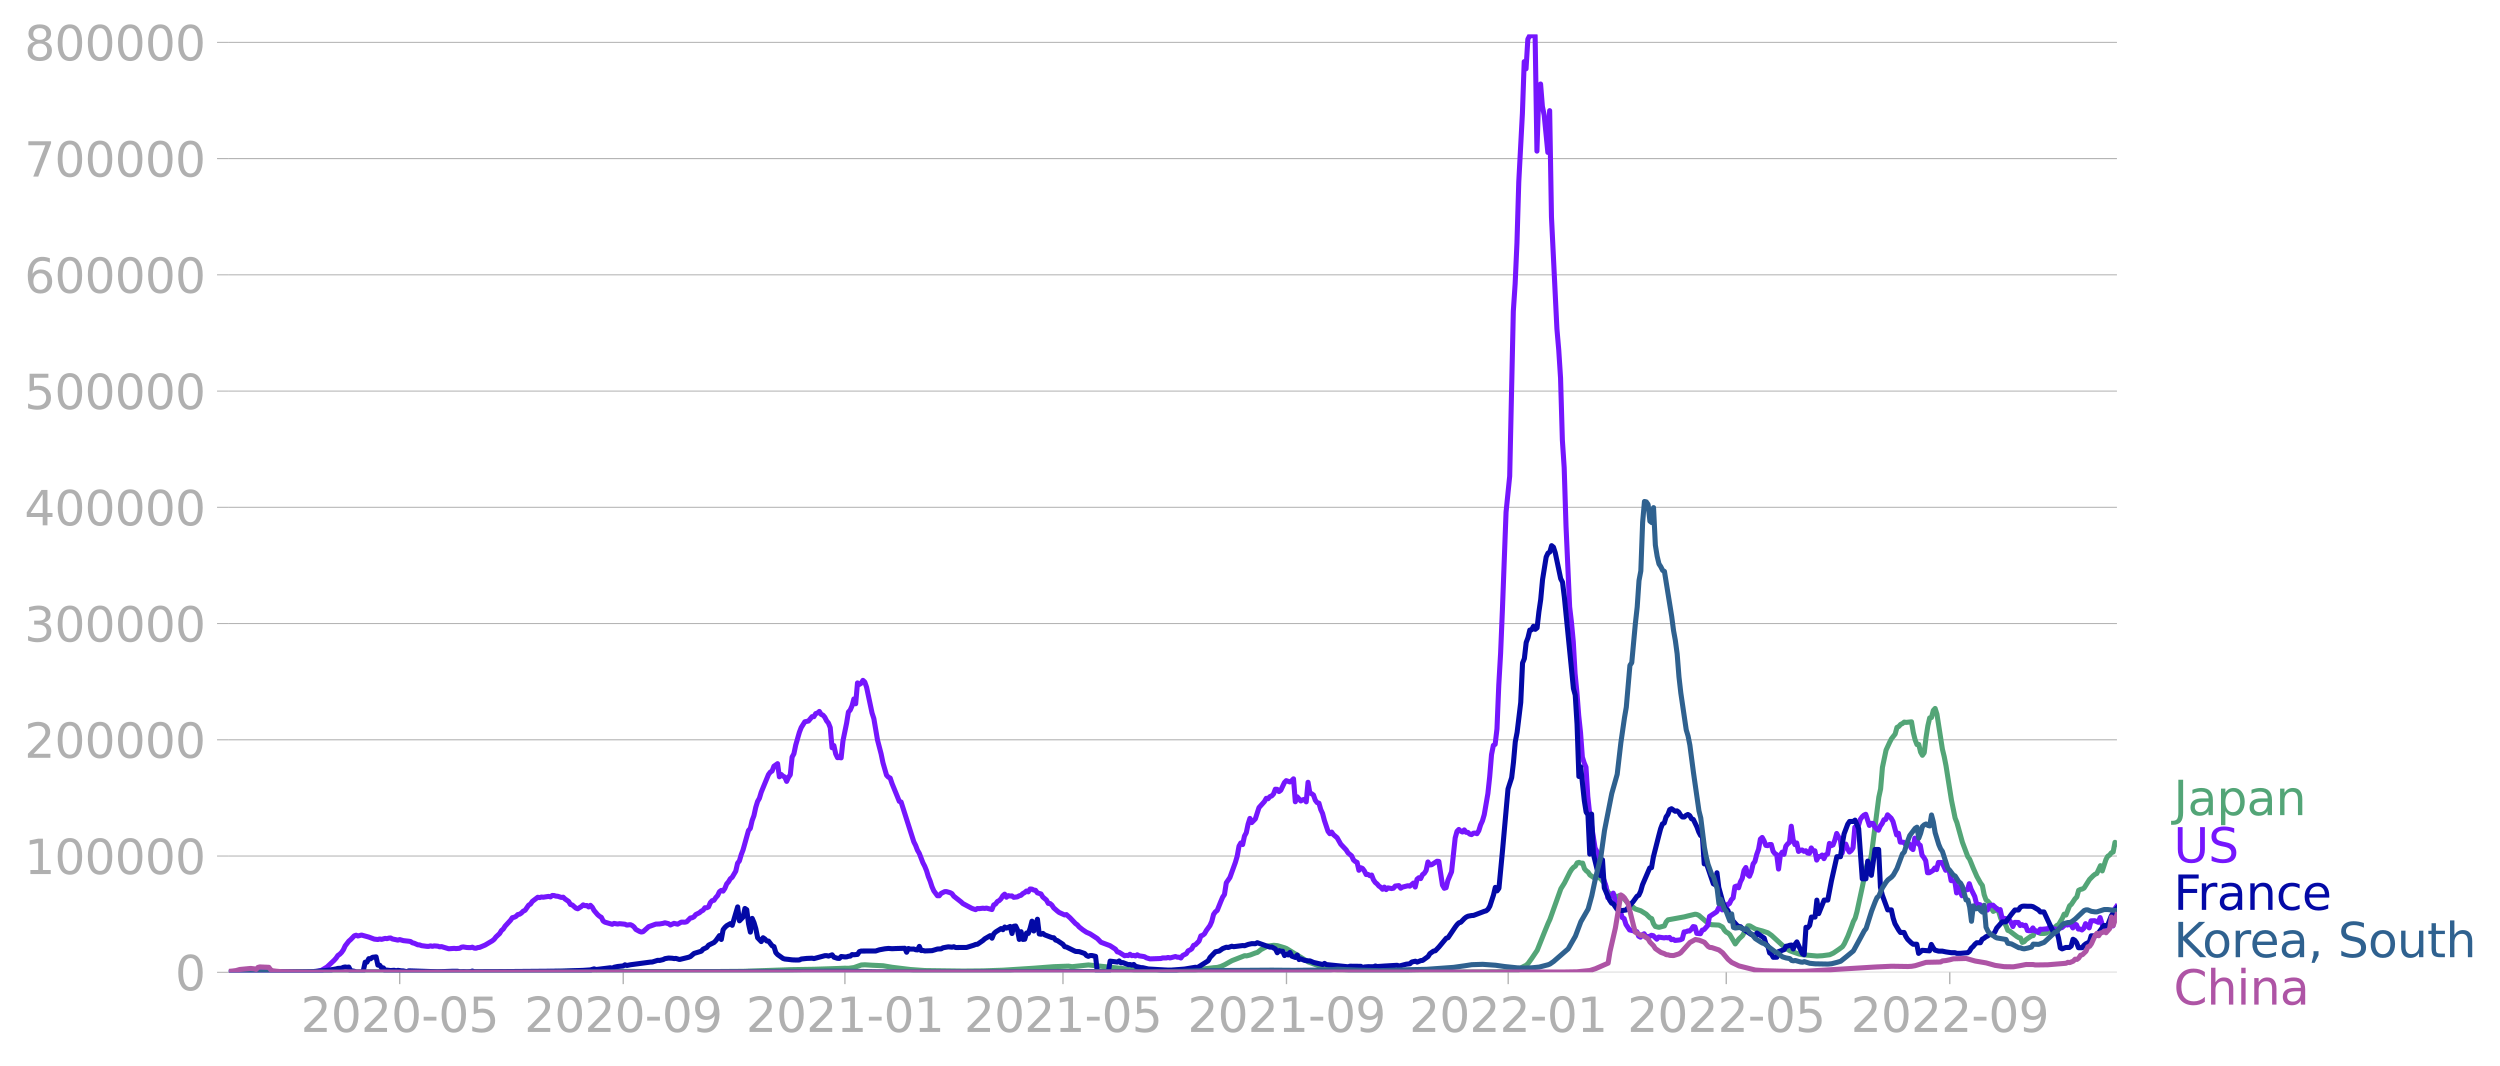 <svg xmlns="http://www.w3.org/2000/svg" xmlns:xlink="http://www.w3.org/1999/xlink" width="985.137" height="420.131" viewBox="0 0 738.852 315.098"><defs><style>*{stroke-linejoin:round;stroke-linecap:butt}</style></defs><g id="figure_1"><path id="patch_1" d="M0 315.098h738.852V0H0v315.098z" style="fill:none"/><g id="axes_1"><path id="patch_2" d="M67.645 287.349h558v-277.2h-558v277.2z" style="fill:none"/><g id="matplotlib.axis_1"><g id="xtick_1"><g id="line2d_1"><defs><path id="m915a452daf" d="M0 0v3.5" style="stroke:#b0b0b0;stroke-width:.4"/></defs><use xlink:href="#m915a452daf" x="118.128" y="287.349" style="fill:#b0b0b0;stroke:#b0b0b0;stroke-width:.4"/></g><g id="text_1" style="fill:#b0b0b0" transform="matrix(.14 0 0 -.14 88.88 304.986)"><defs><path id="DejaVuSans-32" d="M1228 531h2203V0H469v531q359 372 979 998 621 627 780 809 303 340 423 576 121 236 121 464 0 372-261 606-261 235-680 235-297 0-627-103-329-103-704-313v638q381 153 712 231 332 78 607 78 725 0 1156-363 431-362 431-968 0-288-108-546-107-257-392-607-78-91-497-524-418-433-1181-1211z" transform="scale(.016)"/><path id="DejaVuSans-30" d="M2034 4250q-487 0-733-480-245-479-245-1442 0-959 245-1439 246-480 733-480 491 0 736 480 246 480 246 1439 0 963-246 1442-245 480-736 480zm0 500q785 0 1199-621 414-620 414-1801 0-1178-414-1799Q2819-91 2034-91q-784 0-1198 620-414 621-414 1799 0 1181 414 1801 414 621 1198 621z" transform="scale(.016)"/><path id="DejaVuSans-2d" d="M313 2009h1684v-512H313v512z" transform="scale(.016)"/><path id="DejaVuSans-35" d="M691 4666h2478v-532H1269V2991q137 47 274 70 138 23 276 23 781 0 1237-428 457-428 457-1159 0-753-469-1171Q2575-91 1722-91q-294 0-599 50Q819 9 494 109v635q281-153 581-228t634-75q541 0 856 284 316 284 316 772 0 487-316 771-315 285-856 285-253 0-505-56-251-56-513-175v2344z" transform="scale(.016)"/></defs><use xlink:href="#DejaVuSans-32"/><use xlink:href="#DejaVuSans-30" x="63.623"/><use xlink:href="#DejaVuSans-32" x="127.246"/><use xlink:href="#DejaVuSans-30" x="190.869"/><use xlink:href="#DejaVuSans-2d" x="254.492"/><use xlink:href="#DejaVuSans-30" x="290.576"/><use xlink:href="#DejaVuSans-35" x="354.199"/></g></g><g id="xtick_2"><use xlink:href="#m915a452daf" id="line2d_2" x="184.186" y="287.349" style="fill:#b0b0b0;stroke:#b0b0b0;stroke-width:.4"/><g id="text_2" style="fill:#b0b0b0" transform="matrix(.14 0 0 -.14 154.938 304.986)"><defs><path id="DejaVuSans-39" d="M703 97v575q238-113 481-172 244-59 479-59 625 0 954 420 330 420 377 1277-181-269-460-413-278-144-615-144-700 0-1108 423-408 424-408 1159 0 718 425 1152 425 435 1131 435 810 0 1236-621 427-620 427-1801 0-1103-524-1761Q2575-91 1691-91q-238 0-482 47Q966 3 703 97zm1256 1978q425 0 673 290 249 291 249 798 0 503-249 795-248 292-673 292t-673-292q-248-292-248-795 0-507 248-798 248-290 673-290z" transform="scale(.016)"/></defs><use xlink:href="#DejaVuSans-32"/><use xlink:href="#DejaVuSans-30" x="63.623"/><use xlink:href="#DejaVuSans-32" x="127.246"/><use xlink:href="#DejaVuSans-30" x="190.869"/><use xlink:href="#DejaVuSans-2d" x="254.492"/><use xlink:href="#DejaVuSans-30" x="290.576"/><use xlink:href="#DejaVuSans-39" x="354.199"/></g></g><g id="xtick_3"><use xlink:href="#m915a452daf" id="line2d_3" x="249.707" y="287.349" style="fill:#b0b0b0;stroke:#b0b0b0;stroke-width:.4"/><g id="text_3" style="fill:#b0b0b0" transform="matrix(.14 0 0 -.14 220.459 304.986)"><defs><path id="DejaVuSans-31" d="M794 531h1031v3560L703 3866v575l1116 225h631V531h1031V0H794v531z" transform="scale(.016)"/></defs><use xlink:href="#DejaVuSans-32"/><use xlink:href="#DejaVuSans-30" x="63.623"/><use xlink:href="#DejaVuSans-32" x="127.246"/><use xlink:href="#DejaVuSans-31" x="190.869"/><use xlink:href="#DejaVuSans-2d" x="254.492"/><use xlink:href="#DejaVuSans-30" x="290.576"/><use xlink:href="#DejaVuSans-31" x="354.199"/></g></g><g id="xtick_4"><use xlink:href="#m915a452daf" id="line2d_4" x="314.153" y="287.349" style="fill:#b0b0b0;stroke:#b0b0b0;stroke-width:.4"/><g id="text_4" style="fill:#b0b0b0" transform="matrix(.14 0 0 -.14 284.905 304.986)"><use xlink:href="#DejaVuSans-32"/><use xlink:href="#DejaVuSans-30" x="63.623"/><use xlink:href="#DejaVuSans-32" x="127.246"/><use xlink:href="#DejaVuSans-31" x="190.869"/><use xlink:href="#DejaVuSans-2d" x="254.492"/><use xlink:href="#DejaVuSans-30" x="290.576"/><use xlink:href="#DejaVuSans-35" x="354.199"/></g></g><g id="xtick_5"><use xlink:href="#m915a452daf" id="line2d_5" x="380.211" y="287.349" style="fill:#b0b0b0;stroke:#b0b0b0;stroke-width:.4"/><g id="text_5" style="fill:#b0b0b0" transform="matrix(.14 0 0 -.14 350.963 304.986)"><use xlink:href="#DejaVuSans-32"/><use xlink:href="#DejaVuSans-30" x="63.623"/><use xlink:href="#DejaVuSans-32" x="127.246"/><use xlink:href="#DejaVuSans-31" x="190.869"/><use xlink:href="#DejaVuSans-2d" x="254.492"/><use xlink:href="#DejaVuSans-30" x="290.576"/><use xlink:href="#DejaVuSans-39" x="354.199"/></g></g><g id="xtick_6"><use xlink:href="#m915a452daf" id="line2d_6" x="445.732" y="287.349" style="fill:#b0b0b0;stroke:#b0b0b0;stroke-width:.4"/><g id="text_6" style="fill:#b0b0b0" transform="matrix(.14 0 0 -.14 416.484 304.986)"><use xlink:href="#DejaVuSans-32"/><use xlink:href="#DejaVuSans-30" x="63.623"/><use xlink:href="#DejaVuSans-32" x="127.246"/><use xlink:href="#DejaVuSans-32" x="190.869"/><use xlink:href="#DejaVuSans-2d" x="254.492"/><use xlink:href="#DejaVuSans-30" x="290.576"/><use xlink:href="#DejaVuSans-31" x="354.199"/></g></g><g id="xtick_7"><use xlink:href="#m915a452daf" id="line2d_7" x="510.178" y="287.349" style="fill:#b0b0b0;stroke:#b0b0b0;stroke-width:.4"/><g id="text_7" style="fill:#b0b0b0" transform="matrix(.14 0 0 -.14 480.93 304.986)"><use xlink:href="#DejaVuSans-32"/><use xlink:href="#DejaVuSans-30" x="63.623"/><use xlink:href="#DejaVuSans-32" x="127.246"/><use xlink:href="#DejaVuSans-32" x="190.869"/><use xlink:href="#DejaVuSans-2d" x="254.492"/><use xlink:href="#DejaVuSans-30" x="290.576"/><use xlink:href="#DejaVuSans-35" x="354.199"/></g></g><g id="xtick_8"><use xlink:href="#m915a452daf" id="line2d_8" x="576.236" y="287.349" style="fill:#b0b0b0;stroke:#b0b0b0;stroke-width:.4"/><g id="text_8" style="fill:#b0b0b0" transform="matrix(.14 0 0 -.14 546.988 304.986)"><use xlink:href="#DejaVuSans-32"/><use xlink:href="#DejaVuSans-30" x="63.623"/><use xlink:href="#DejaVuSans-32" x="127.246"/><use xlink:href="#DejaVuSans-32" x="190.869"/><use xlink:href="#DejaVuSans-2d" x="254.492"/><use xlink:href="#DejaVuSans-30" x="290.576"/><use xlink:href="#DejaVuSans-39" x="354.199"/></g></g></g><g id="matplotlib.axis_2"><g id="ytick_1"><path id="line2d_9" d="M67.645 287.349h558" clip-path="url(#p1397a0628b)" style="fill:none;stroke:#b0b0b0;stroke-width:.3;stroke-linecap:square"/><g id="line2d_10"><defs><path id="mae7ecbfb54" d="M0 0h-3.5" style="stroke:#b0b0b0;stroke-width:.3"/></defs><use xlink:href="#mae7ecbfb54" x="67.645" y="287.349" style="fill:#b0b0b0;stroke:#b0b0b0;stroke-width:.3"/></g><use xlink:href="#DejaVuSans-30" id="text_9" style="fill:#b0b0b0" transform="matrix(.14 0 0 -.14 51.737 292.667)"/></g><g id="ytick_2"><path id="line2d_11" d="M67.645 252.995h558" clip-path="url(#p1397a0628b)" style="fill:none;stroke:#b0b0b0;stroke-width:.3;stroke-linecap:square"/><use xlink:href="#mae7ecbfb54" id="line2d_12" x="67.645" y="252.995" style="fill:#b0b0b0;stroke:#b0b0b0;stroke-width:.3"/><g id="text_10" style="fill:#b0b0b0" transform="matrix(.14 0 0 -.14 7.2 258.314)"><use xlink:href="#DejaVuSans-31"/><use xlink:href="#DejaVuSans-30" x="63.623"/><use xlink:href="#DejaVuSans-30" x="127.246"/><use xlink:href="#DejaVuSans-30" x="190.869"/><use xlink:href="#DejaVuSans-30" x="254.492"/><use xlink:href="#DejaVuSans-30" x="318.115"/></g></g><g id="ytick_3"><path id="line2d_13" d="M67.645 218.641h558" clip-path="url(#p1397a0628b)" style="fill:none;stroke:#b0b0b0;stroke-width:.3;stroke-linecap:square"/><use xlink:href="#mae7ecbfb54" id="line2d_14" x="67.645" y="218.641" style="fill:#b0b0b0;stroke:#b0b0b0;stroke-width:.3"/><g id="text_11" style="fill:#b0b0b0" transform="matrix(.14 0 0 -.14 7.2 223.96)"><use xlink:href="#DejaVuSans-32"/><use xlink:href="#DejaVuSans-30" x="63.623"/><use xlink:href="#DejaVuSans-30" x="127.246"/><use xlink:href="#DejaVuSans-30" x="190.869"/><use xlink:href="#DejaVuSans-30" x="254.492"/><use xlink:href="#DejaVuSans-30" x="318.115"/></g></g><g id="ytick_4"><path id="line2d_15" d="M67.645 184.287h558" clip-path="url(#p1397a0628b)" style="fill:none;stroke:#b0b0b0;stroke-width:.3;stroke-linecap:square"/><use xlink:href="#mae7ecbfb54" id="line2d_16" x="67.645" y="184.287" style="fill:#b0b0b0;stroke:#b0b0b0;stroke-width:.3"/><g id="text_12" style="fill:#b0b0b0" transform="matrix(.14 0 0 -.14 7.2 189.606)"><defs><path id="DejaVuSans-33" d="M2597 2516q453-97 707-404 255-306 255-756 0-690-475-1069Q2609-91 1734-91q-293 0-604 58T488 141v609q262-153 574-231 313-78 654-78 593 0 904 234t311 681q0 413-289 645-289 233-804 233h-544v519h569q465 0 712 186t247 536q0 359-255 551-254 193-729 193-260 0-557-57-297-56-653-174v562q360 100 674 150t592 50q719 0 1137-327 419-326 419-882 0-388-222-655t-631-370z" transform="scale(.016)"/></defs><use xlink:href="#DejaVuSans-33"/><use xlink:href="#DejaVuSans-30" x="63.623"/><use xlink:href="#DejaVuSans-30" x="127.246"/><use xlink:href="#DejaVuSans-30" x="190.869"/><use xlink:href="#DejaVuSans-30" x="254.492"/><use xlink:href="#DejaVuSans-30" x="318.115"/></g></g><g id="ytick_5"><path id="line2d_17" d="M67.645 149.934h558" clip-path="url(#p1397a0628b)" style="fill:none;stroke:#b0b0b0;stroke-width:.3;stroke-linecap:square"/><use xlink:href="#mae7ecbfb54" id="line2d_18" x="67.645" y="149.934" style="fill:#b0b0b0;stroke:#b0b0b0;stroke-width:.3"/><g id="text_13" style="fill:#b0b0b0" transform="matrix(.14 0 0 -.14 7.2 155.253)"><defs><path id="DejaVuSans-34" d="M2419 4116 825 1625h1594v2491zm-166 550h794V1625h666v-525h-666V0h-628v1100H313v609l1940 2957z" transform="scale(.016)"/></defs><use xlink:href="#DejaVuSans-34"/><use xlink:href="#DejaVuSans-30" x="63.623"/><use xlink:href="#DejaVuSans-30" x="127.246"/><use xlink:href="#DejaVuSans-30" x="190.869"/><use xlink:href="#DejaVuSans-30" x="254.492"/><use xlink:href="#DejaVuSans-30" x="318.115"/></g></g><g id="ytick_6"><path id="line2d_19" d="M67.645 115.58h558" clip-path="url(#p1397a0628b)" style="fill:none;stroke:#b0b0b0;stroke-width:.3;stroke-linecap:square"/><use xlink:href="#mae7ecbfb54" id="line2d_20" x="67.645" y="115.58" style="fill:#b0b0b0;stroke:#b0b0b0;stroke-width:.3"/><g id="text_14" style="fill:#b0b0b0" transform="matrix(.14 0 0 -.14 7.2 120.899)"><use xlink:href="#DejaVuSans-35"/><use xlink:href="#DejaVuSans-30" x="63.623"/><use xlink:href="#DejaVuSans-30" x="127.246"/><use xlink:href="#DejaVuSans-30" x="190.869"/><use xlink:href="#DejaVuSans-30" x="254.492"/><use xlink:href="#DejaVuSans-30" x="318.115"/></g></g><g id="ytick_7"><path id="line2d_21" d="M67.645 81.226h558" clip-path="url(#p1397a0628b)" style="fill:none;stroke:#b0b0b0;stroke-width:.3;stroke-linecap:square"/><use xlink:href="#mae7ecbfb54" id="line2d_22" x="67.645" y="81.226" style="fill:#b0b0b0;stroke:#b0b0b0;stroke-width:.3"/><g id="text_15" style="fill:#b0b0b0" transform="matrix(.14 0 0 -.14 7.2 86.545)"><defs><path id="DejaVuSans-36" d="M2113 2584q-425 0-674-291-248-290-248-796 0-503 248-796 249-292 674-292t673 292q248 293 248 796 0 506-248 796-248 291-673 291zm1253 1979v-575q-238 112-480 171-242 60-480 60-625 0-955-422-329-422-376-1275 184 272 462 417 279 145 613 145 703 0 1111-427 408-426 408-1160 0-719-425-1154Q2819-91 2113-91q-810 0-1238 620-428 621-428 1799 0 1106 525 1764t1409 658q238 0 480-47t505-140z" transform="scale(.016)"/></defs><use xlink:href="#DejaVuSans-36"/><use xlink:href="#DejaVuSans-30" x="63.623"/><use xlink:href="#DejaVuSans-30" x="127.246"/><use xlink:href="#DejaVuSans-30" x="190.869"/><use xlink:href="#DejaVuSans-30" x="254.492"/><use xlink:href="#DejaVuSans-30" x="318.115"/></g></g><g id="ytick_8"><path id="line2d_23" d="M67.645 46.873h558" clip-path="url(#p1397a0628b)" style="fill:none;stroke:#b0b0b0;stroke-width:.3;stroke-linecap:square"/><use xlink:href="#mae7ecbfb54" id="line2d_24" x="67.645" y="46.873" style="fill:#b0b0b0;stroke:#b0b0b0;stroke-width:.3"/><g id="text_16" style="fill:#b0b0b0" transform="matrix(.14 0 0 -.14 7.2 52.192)"><defs><path id="DejaVuSans-37" d="M525 4666h3000v-269L1831 0h-659l1594 4134H525v532z" transform="scale(.016)"/></defs><use xlink:href="#DejaVuSans-37"/><use xlink:href="#DejaVuSans-30" x="63.623"/><use xlink:href="#DejaVuSans-30" x="127.246"/><use xlink:href="#DejaVuSans-30" x="190.869"/><use xlink:href="#DejaVuSans-30" x="254.492"/><use xlink:href="#DejaVuSans-30" x="318.115"/></g></g><g id="ytick_9"><path id="line2d_25" d="M67.645 12.519h558" clip-path="url(#p1397a0628b)" style="fill:none;stroke:#b0b0b0;stroke-width:.3;stroke-linecap:square"/><use xlink:href="#mae7ecbfb54" id="line2d_26" x="67.645" y="12.519" style="fill:#b0b0b0;stroke:#b0b0b0;stroke-width:.3"/><g id="text_17" style="fill:#b0b0b0" transform="matrix(.14 0 0 -.14 7.2 17.838)"><defs><path id="DejaVuSans-38" d="M2034 2216q-450 0-708-241-257-241-257-662 0-422 257-663 258-241 708-241t709 242q260 243 260 662 0 421-258 662-257 241-711 241zm-631 268q-406 100-633 378-226 279-226 679 0 559 398 884 399 325 1092 325 697 0 1094-325t397-884q0-400-227-679-226-278-629-378 456-106 710-416 255-309 255-755 0-679-414-1042Q2806-91 2034-91q-771 0-1186 362-414 363-414 1042 0 446 256 755 257 310 713 416zm-231 997q0-362 226-565 227-203 636-203 407 0 636 203 230 203 230 565 0 363-230 566-229 203-636 203-409 0-636-203-226-203-226-566z" transform="scale(.016)"/></defs><use xlink:href="#DejaVuSans-38"/><use xlink:href="#DejaVuSans-30" x="63.623"/><use xlink:href="#DejaVuSans-30" x="127.246"/><use xlink:href="#DejaVuSans-30" x="190.869"/><use xlink:href="#DejaVuSans-30" x="254.492"/><use xlink:href="#DejaVuSans-30" x="318.115"/></g></g></g><path id="line2d_27" d="m67.645 287.348 37.057-.103 10.74-.019 13.964.11 23.094-.047 12.352-.207 8.056-.175 6.444.119 19.334.174 7.52-.03 13.426-.1 13.963-.49 6.982-.12 6.981-.23 2.149-.084 1.074.029 1.61-.219 1.075-.383 1.074-.379 1.074-.06 2.148.134 3.223.149 2.685.458 5.37.656 4.297.308 11.278.153 5.908-.057 5.907-.203 9.13-.587 5.908-.452 4.296-.156 1.074.16 4.834-.52 13.426 1.411 4.834.243 3.222.017 9.13-.181 2.685-.222 3.76-.454 1.074-.08 1.074-.31 1.074-.492 2.148-1.197 3.76-1.474.537.067 1.074-.267 1.611-.615.537-.139 1.074-.855 1.611-.843.537-.218 1.612-.187 1.074.097 2.148.639.537.215 6.445 3.952 4.296 1.607 1.611.426 1.611.214 1.074.064 1.612.201 2.685.193 4.833.168 23.094.158 19.334-.15 1.074-.146 1.074-.474 1.074-.77 1.074-.529.537-.527 1.074-1.483 1.611-2.4 2.149-5.367 1.074-2.61.537-1.17 3.222-9.018 1.074-1.728 1.611-3.195.538-.853.537-.583.537-.346.537-.957.537-.143.537.232.537-.009.537 1.661.537.616.537.388.537.833 1.611 1.083.537-.642 1.074.694.537.715.538.52.537 1.666.537 1.083 1.074.842.537.04.537.209.537.38.537-.444.537.096 1.074.894 1.074 1.253 2.148 1.669 1.612.526 1.61.999 1.075 1.08.537.236.537 1.51.537.813 1.074.268 1.611-.426.537-1.2.537-.6 4.834-.887 1.074-.277 2.148-.508.537.12.537.25 2.149 1.835 1.074.731.537.178 2.148.107 1.074.573.537.925.537.572.537.274.537.492 1.611 2.737 1.075-1.451 1.074-1.01 1.61-2.885.538-.005 1.611.93 1.074.315 1.074.28 1.611.538 1.075.766 3.222 2.954 1.074.934 1.074.644 1.074.393 1.611.562 1.075.224 4.296.383 1.611-.094 2.148-.289 1.074-.492 1.612-1.09 1.074-.798.537-.827 1.074-2.31 1.074-2.793.537-1.512.537-1 .537-1.95 1.611-7.453 1.074-5.258.537-1.914.538.456.537-2.848 2.148-16.757.537-2.47.537-6.367 1.074-5.1 1.074-2.332.537-1.045 1.074-1.356.537-1.969.537-.274.537-.609.538-.257.537-.425.537.09 1.61-.173.538 3.189.537 2.151.537 1.378.537-.034.537 2.274.537.93.537-.755.537-4.53.537-3.412.537-2.347.537-.12.537-2.077.538-.595.537 1.7 1.61 10.315.538 2.213.537 2.742 1.611 10.166 1.074 5.246.537 1.367 1.611 5.775 1.612 4.293.537.742 1.074 2.657 1.074 2.45 1.074 1.924.537.727.537 2.74.537 1.493.537.418.537.594.537 1.558.537.848.537-.27.537-.588.537.974.537 1.727.538 1.335.537.177.537.856.537 1.393.537.195 2.148 1.638.537.32.537.104.537 1.306.537-.204.537-.601 1.611-1.099.537-.114.538-1.432.537.096.537.47.537.246 1.074-.012.537-.073 1.074-.596 1.074-.701 1.074-.986.537-.27 1.074-1.848.537-1.214.537.254 1.075-2.72.537-.456 1.074-1.626.537-.545.537-1.964.537-.261.537-.123.537-.29 1.611-2.54 1.074-1.084.537-.433.537-.24 1.075-2.31.537 1.547 1.074-3.313.537-1.019.537-.328.537-.68.537-.248.537-2.85.537.388h0" clip-path="url(#p1397a0628b)" style="fill:none;stroke:#53a577;stroke-width:1.5;stroke-linecap:square"/><path id="line2d_28" d="m67.645 287.348 24.167-.097 2.149-.184 1.074-.311 1.611-.965 2.148-2.025.537-.6.537-.793.537-.354.537-.54.537-.774.538-1.162 1.074-1.39.537-.468 1.074-1.104.537-.185.537.225 1.074-.27 2.148.592 1.611.601 1.074.122.538-.167.537.125 1.074-.292.537.081.537-.16.537-.04.537.29 1.074.223.537.122.537-.164 1.074.308 1.611.177.537.094.538.379.537.12 1.074.474.537.028.537.212 1.611.212.537.003.537-.154.537.145.537-.136 1.074.087.537.196.537-.073 2.149.642 1.61-.119.538.065 1.074-.081.537-.328.537-.077 1.074.173 1.074.032.537-.132.537.27.537.039.538-.196.537-.056 1.61-.677 2.149-1.276.537-.436.537-.7 1.074-.997.537-.888.537-.44.537-.837 1.612-1.753.537-.772.537-.126.537-.255.537-.542.537-.102.537-.363.537-.547.537-.232 1.074-1.546.537-.308.537-.785 1.611-1.23.537.113.537-.19.537.06 1.612-.244.537.146.537-.417.537.028.537.165.537.043 1.074.35.537-.07.537.52 1.074.74.537.888.537.143 1.074.935.538.193 1.074-.67.537-.478.537.234.537-.054.537.422.537-.473.537.562.537.961 1.074 1.253.537.458.537.31.537 1.088.537.346 2.149.626.537-.26 1.074.187.537-.111 1.611.158.537.257 1.074-.122.537.25.537.433.537.73 1.074.58.537.188.538-.116 1.074-.954.537-.507 2.148-.773 1.074-.032 1.074-.183.537-.172 1.074.263.537.387 1.074-.48 1.075.242 1.074-.608 1.074.023.537-.132 1.074-1.102.537-.088.537-.288.537-.662 1.074-.522.537-.469.537-.276.537-.734.537.021.537-.265.538-1.266.537-.584.537-.109.537-.803.537-.578.537-1.14.537-.398.537.207.537-.806.537-1.325.537-.614.537-.904.537-.428 1.074-1.825.537-2.35.537-.677.537-1.83.538-1.4 1.61-5.755.538-.61.537-2.33.537-1.452.537-2.445.537-1.744.537-.937.537-1.785 2.148-5.22.537-.725.537-.33.537-1.405 1.075-.766.537 3.885.537-.689.537.496.537.273.537 1.27.537-1.171.537-.775.537-5.238.537-.982.537-2.573 1.074-3.745.537-1.405 1.074-1.719 1.075-.224 1.074-1.299.537.008.537-.907.537-.169.537-.47.537.87.537.219.537.63.537 1.053.537.658.537 1.356.537 5.938.537-.642.537 2.454.537 1.121.537-.045.537.101.538-5.018 1.074-5.228.537-3.29.537-.596.537-1.247.537-2.017.537 1.411.537-6.154.537.446.537-.331.537-.87.537.481.537 1.53 1.611 7.61.537 1.659 1.075 6.315 1.074 4.118.537 2.598 1.074 3.73.537.553.537.28.537 1.594 1.611 3.944.537 1.336.537.203 3.76 11.765.537 1.069.537 1.41.537.907 1.074 2.786.537 1.03.537 1.326.537 1.76.537 1.312.537 1.664.537 1.213 1.074 1.459.537.004.538-.687 1.074-.532.537-.004 1.074.31.537.291.537.744 2.148 1.685.537.496 1.611.862 1.074.571 1.075.366.537-.332.537.037 1.074-.128.537.067.537-.097 1.611.422.537-1.372.537-.254.537-.748.537-.271.537-.538.537-.895.537-.465.537.904.538-.464.537.11.537-.034.537.417 1.074-.134.537-.312.537-.147.537-.517.537-.287.537-.464.537.246.537-.849.537.038.537.276.537.081.537.736 1.075.337.537.902 1.074.898.537.987.537.052.537.462.537.813 1.074.939.537.417 1.611.73.537-.103 1.074.95 1.612 1.694.537.386.537.618 1.074.848 1.074.718 1.074.47 2.148 1.391 1.074 1.104 2.686 1.01 1.61 1.043.538.776.537.133 1.611 1.017.537-.106.537.064.537-.385.537.407.537-.08.537.17.537-.342.537.311 1.075.155.537.105.537.317 1.074.32 3.222-.114.537-.174 1.074.005.537-.15.537.16 1.612-.423.537.186.537.02.537.226.537-.739 1.074-.53.537-.853.537-.233.537-.368.537-1.006.537-.192 1.074-1.083.537-1.523.537-.199.537-.422.538-.96 1.074-1.48.537-1.202.537-2.099.537-.75.537-.405 1.074-2.675.537-1.262.537-.781.537-3.454 1.074-1.574 1.611-4.456.537-1.827.538-2.98.537-.943.537.475.537-2.498.537-.993.537-2.555.537-1.68.537 1.23 1.074-1.102 1.074-3.33 1.611-1.793.537-.948.537.123.537-.63.537-.2.538-.582.537-1.398.537.038.537.656.537-.384 1.074-2.283.537-.56 1.074.384.537-.352.537-.564.537 6.77.537-1.477 1.074 1.24.537-.324.537-.154.538.741.537-5.778.537 3.166.537.214.537.395.537 1.527.537.697.537.175.537 1.88.537 1.164.537 2.046 1.074 3.221.537.707.537-.472.537.76 1.074.903 1.075 1.898 1.61 1.71.538.867 1.074.893.537 1.191.537.464.537.257.537 2.342.537-.759.537.218.537.732.537 1.069.537-.05.537.383.538-.186.537 1.391.537.79.537.434.537.633.537.347.537.6.537-.63.537.734.537-.5 1.074.19.537-.098.537-.64 1.074-.136.537.773.537-.33 1.612-.405.537.124 1.074-.9.537 1.162.537-2.306.537-.437.537.25.537-1.165.537-.396.537-.848.537-2.503.537.876.537-.05 1.611-1.04.538.058 1.074 7.006.537.922.537-.176.537-2.169 1.074-2.522 1.074-10.016.537-1.94.537-.558.537.496.537.252.537-.612.537.707.537.022.537.505.538.151.537-.408.537-.044.537.182.537-.896.537-1.723.537-1.174.537-1.841 1.074-6.222.537-5.02.537-6.484.537-2.729.537-.33.537-4.566.537-12.996.537-9.323.537-12.93 1.075-28.81 1.074-10.613 1.074-48.746.537-8.087.537-12.077.537-18.043 1.074-20.25.537-15.31.537 2.104.537-8.748.537-1.01.537-.008.537-.41.537.355.538 34.151.537-17.054.537-2.77.537 6.622.537 2.584 1.074 10.995.537-12.328.537 31.428 1.611 33.057.537 6.207.537 8.323.537 18.355.537 8.151.537 17.169 1.074 23.935.538 4.598.537 5.68.537 9.48.537 5.522.537 6.883.537 5.052.537 7.194.537 1.732.537 1.26.537 8.629.537 5.068 1.611 10.192.537 1.014.537 1.746.537 4.304.537 1.046 1.075 3.143.537 3.45.537-.773.537.245.537-.835.537 2.1.537 1.523.537.884.537 1.129.537 1.595.537.29.537 1.736 1.074 1.62 2.149.52.537 1.324.537.293.537-.698.537-.307.537.84 1.074-.049.537-.34.537.111 1.074 1.043.537-.624 1.611.236.537-.099.537.088.538-.117.537.652.537-.115.537.345 1.074-.105.537-.088.537-.255.537-2.063.537-.05.537-.237h.537l.537-.503.537-.793.537.09.537 1.914 1.074.105.537-1.053.538-.16 1.074-1.195.537-2.681 2.148-1.417.537-1.081.537-.818.537 1.354 1.074-.38.537-1.259.537-.234.537-1.106.537-.55.537-3.327.538-.199.537.528.537-1.733.537-1.02.537-2.39.537-.841.537 2.051.537.519.537-1.302.537-2.343.537-.724.537-2.103.537-1.472.537-3.02.537-.49.537.97.537 1.37.537.08.538-.338.537.007.537 2.002.537.682.537.31.537 4.25.537-4.097.537-.893.537.647.537-2.404.537-.68.537-.453.537-4.775.537 3.949.537 1.474.537-.466.537 2.492.537-.352.538-.073.537.392.537-.162.537.675.537.093.537-1.602.537.861.537-.015.537 2.736.537-1.04.537-.024.537-.425.537 1.064.537-1.14.537-.207.537-3.152.537.662.537-.226.537-1.425.538-1.947.537 1.009.537.679.537 4.12.537-2.16.537-.513.537 1.403.537.939.537-.425.537-.79.537-6.134 1.074-.504.537-1.783.537-.758.537-.501.537-.25 1.075 3.288.537-.593.537-.014.537 1.069.537.631.537.313.537-1.212.537-.733.537-1.147.537-.078.537-1.367 1.074 1.009.537.971 1.074 3.958.537-.494.537 2.612 1.075.07.537.712.537-.434.537.206.537 1.198.537.456.537-3.371.537.14.537 1.597.537.388.537 2.92.537.673.537.938.537 3.563.537-.002 1.074-.663.538-.728.537.465.537-2.113 1.074.032 1.074 2.284.537-.13.537.437.537 2.748 1.074.068.537 3.564.537-1.812.537 1.496.537 1.153.537-1.773.537.062.538-.076.537-1.764.537 1.618 1.074 2.166.537 2.188 1.074.25 1.074 1.186.537.256.537.117.537-1.328 1.074-.12 1.611 1.476.537-.166.538 2.449 1.61.347.538.286.537.765.537 1.159.537-1.217 1.074.02.537.902.537-.27.537.325.537-.128.537 1.536.537.085.537-.057.537-.778.538.843.537.16.537.305.537-.934.537.03 1.074-.11.537-.004.537-.498.537-.095.537.773.537-.177.537.256 1.074-.523.537-.119 1.074-.964.538.191.537-.227.537.217.537.863.537-1.14.537.222.537 1.254.537.003.537.271.537-.473.537-1.39 1.074 1.236.537-2.074 1.074-.04 1.074.476.538-1.396 1.074 3.484.537.095.537-.04.537-.77.537-.429.537.13.537-4.933.537-.786h0" clip-path="url(#p1397a0628b)" style="fill:none;stroke:#7516fd;stroke-width:1.5;stroke-linecap:square"/><path id="line2d_29" d="m67.645 287.348 23.63-.091 3.76-.334 1.074-.064 1.611-.23 1.611-.276.537-.145 1.074-.063.537-.264.538-.093.537.09.537-.07.537 1.065 1.074.17.537.306h1.611l.537-.524.537-2.449.537-.024.537-1.027.537.032.537-.432 1.074-.132.537 2.437.538.034.537.726.537.069.537.701.537-.045 1.074.127 1.074-.084.537.16.537-.144 1.074.156.537.013 1.074.252.537-.274 8.593.28 4.297-.15 1.61.008.538.167 1.074-.05 1.074.055 1.074-.052.537-.189.537.196 5.908-.016 20.408-.17 5.908-.216 2.148-.144 1.074-.302.537.203 1.611-.198 1.611-.197 1.075-.138.537.172.537-.316 1.074-.228 1.61-.162.538-.334.537.202 1.074-.215 5.908-.791.537-.023 1.61-.497.538.038 1.074-.256.537-.278 1.074-.174 1.074.056.537.102.537-.055 1.075.321 2.685-.657.537-.215 1.074-.92 2.148-.658.537-.606 1.074-.494.537-.68 1.612-.798.537-.543 1.074-1.489.537 1.14.537-2.882.537-.69.537-.498 1.074-.611.537.498 1.611-5.437.537 4.107 1.075-1.112.537-2.53.537.373.537 4.155.537 2.454.537-4.05.537 1.24.537 1.806.537 2.685 1.074 1.116.537-1.129.537.372.537.577.537.043 1.074 1.391.537.245.538 1.751.537.593 1.61 1.152.538.166 1.074.11 1.074.134 1.074.042 1.074-.014.537-.275 1.611-.173 1.612-.07.537.114 3.222-.86.537-.007.537.134 1.074-.378.537.703 1.074.336.537.018.537-.565 1.075.128.537-.018.537-.178.537-.048.537-.458.537.065 1.074-.111.537-.82.537-.17 3.76-.017h.537l1.074-.348 1.61-.297 1.075-.113 1.074.083 1.074-.05 1.611-.046 1.074-.032.537 1.168.538-1.098.537.17 1.074-.017.537.212.537.049.537-1.034.537 1.222.537-.031.537.149 2.148-.084 1.611-.487 1.075-.042.537-.318 1.074-.196.537-.085 1.074.099.537-.131.537.231 3.222-.023 2.148-.667.538-.226.537-.045 1.61-1.114.538-.493 1.611-.939.537.753.537-1.319.537-.52 1.611-1.006.537.329.537-.787.537.312 1.075-.482.537 2.084.537-2.136.537-.082.537 1.112.537 2.853.537-2.276.537 2.283.537-.06.537-1.83.537.11.537-1.524.537-2.09.537 2.895 1.074-3.472.537 4.344.538.09.537-.242.537.421 2.148.827.537.037.537.675.537.166 1.611 1.073.537.716.537.107 2.149 1.055.537.24 1.074.061 1.61.557.538.594.537.25.537-.24.537-.003 1.074.246.537 4.704h3.223l.537-3.296 2.148.274.537-.33.537.556.537-.08 1.611.622.537-.04.537.188.537-.207.537.544 1.612.39.537.024 1.61.379 5.908.346 1.074-.011 3.76-.313 3.222-.536.537.13 3.223-2.046.537-.987 1.61-1.681 1.075-.193 1.074-.75 1.074-.403.537.092 1.074-.375.537.138 2.686-.343.537.067 1.074-.4 1.074-.232 1.074.03.537-.303 3.76 1.315.536-.039 1.075.59.537 1.104.537-.634.537.18.537.011.537 1.27.537-.462.537.272.537-.725.537 1.094 1.074.386.537-.713.537 1.335.537-.195 1.074.432 1.075.155.537.004 1.074.456 2.685.615.537-.331.537.347 6.445.653.537-.17 3.222.036.537.398.537-.218 1.074-.076 1.612.015.537-.22.537.165 2.148-.15 3.76-.22.536.23 2.149-.559 1.074-.126.537-.513 1.074-.24.537.255 1.074-.44.537-.052 1.611-1.153.537-.853 1.074-.75.537-.1 1.075-1.123 2.148-2.578.537-.157 2.148-3.185.537-.705.537-.519.537-.151 1.074-1.115.537-.415.537-.26 1.075-.203.537-.023 3.222-1.225.537-.149.537-.464.537-.913 1.074-3.274.537-2.261.537 1.02.537-.754 1.074-11.328 1.612-18.035 1.074-3.325.537-4.523.537-6.09.537-2.766 1.074-8.863.537-11.664.537-1.298.537-4.753.537-1.451.537-2.233.537-.072.537-1.028.537.882.538-.428.537-4.734.537-3.665.537-5.836 1.074-6.696.537-1.154.537-.335.537-1.868.537.434.537 1.654 1.074 5.108.537 2.56.537 1.033.537 4.349 2.686 27.073.537 1.943.537 8.64.537 15.41.537-2.842 1.074 9.997.537 3.38.537.797.537 11.618.537-11.821.537 11.814 1.074 4.441.537 1.352.537.595.537-4.69.538 8.313 1.61 3.676.538.805.537.232 1.074 1.585.537.354 1.074.016 1.074-.161 2.148-2.555 1.075-1.5.537-.31.537-1.162.537-1.896 2.148-4.999.537-.093.537-3.131 1.611-6.344.537-2.032.537-1.418.537-.259.537-1.79.537-.735.538-1.432.537-.266 1.074.751.537-.113.537.388.537.89.537.523.537.002.537-.475.537-.264.537.323.537.932.537.22 1.074 2.212.537 1.482.537 1.03.537.282.538 8.11.537-.455 2.148 6.338.537.282.537-3.534.537 4.318 1.074 3.903.537 1.526.537 1.09.537.26.537 1.492 1.074 1.736 1.075 1.191.537.364.537.068.537.523 2.685 1.82.537.07.537.625.537-1.173 2.148 1.502.537 1.746.537.562.538 2.078.537.325.537.958 1.074-.027.537-1.684 1.611-.558.537-.997.537-.078.537-.201.537-.076.537 1.154.537-1.36.537-.724 1.612 3.477.537.303.537-8.094.537.092.537-.635.537-2.48 1.074-.004.537-5.003.537 3.98 1.611-3.999h1.074l1.074-5.655 1.612-7.165h1.074l.537-3.853.537-2.925 1.074-2.84.537-.791h1.074l.537-.397 1.074 2.5 1.074 14.836h1.074l.537-5.22.538 2.346.537 1.844 1.074-7.628h1.074l.537 11.183.537 2.271 1.611 4.395h1.074l.537 2.447.537 1.644 1.074 1.847.537.737h1.075l.537 1.216.537.819 1.074 1.047.537.393h1.074l.537 2.703 1.074-.904 2.148.158.537-1.891.537.968.538.713 1.074.287h1.074l1.074.232 1.611.235h1.074l.537.187 1.074.007 2.149-.19.537-.422.537-.934.537-.464.537-.658.537-.471h1.074l.537-1.03.537-.289.537-.426.537-.254.537-.434h1.074l.537-.754.537-1.147 1.612-1.828h1.074l1.61-2.19 1.075-1.328h1.074l.537-.811.537-.275.537-.061 1.074.054h1.074l.537.121 1.612.954.537.602h1.074l2.148 4.622.537 1.143h1.074l.537 1.923.537 2.927.537.299 1.074-.424h1.075l.537-.427.537-1.99.537.31.537.735.537 1.445h1.074l.537-.691.537-.442 1.074-.555.537-1.824h1.074l.537-.114 2.149-2.923h1.074l1.074-2.763 1.074-1.804.537-.51h0" clip-path="url(#p1397a0628b)" style="fill:none;stroke:#0309a6;stroke-width:1.5;stroke-linecap:square"/><path id="line2d_30" d="m67.645 287.348 16.649-.104 3.76-.104 8.055.174 11.278.019 25.242.003 107.41-.263 4.834-.072 4.834.02 9.13.158 10.204.037 32.76-.067 10.741-.03 9.13.015 6.445.007 12.889.049 8.593-.126 6.444-.209 19.871-.134 6.445.052 8.056-.08 1.611.008 3.222-.265 1.612.082 4.833.202 6.445.162 3.222-.13 4.297-.151 5.907-.122 8.056-.586 3.222-.457 2.149-.332 3.222-.103 3.76.268 2.685.38 3.759.39 2.148.07 2.148-.084 2.149-.2 2.685-.704.537-.22 1.074-.742 4.296-3.734 2.149-3.757 1.61-4.27 2.149-3.735 1.074-3.92 1.074-5.064 1.074-4.375.537-2.08 1.075-7.748 2.148-10.947 1.61-5.695 1.075-9.279 1.074-7.418.537-3.127 1.074-12.363.537-.792 1.074-11.577.538-4.861.537-7.834.537-2.86.537-14.419.537-6.087.537.114.537.759.537 4.937.537.422.537-4.416.537 11.078.537 3.319.537 2.25.537.814.537 1.077.537.312 2.149 13.333.537 4.114.537 2.946.537 3.994.537 6.786.537 4.708 1.611 10.96.537 1.779.537 2.715 1.074 8.206 1.611 11.218.537 2.12 1.075 8.653.537 2.826.537 2.199 1.074 2.98.537.657 1.074 3.566.537 4.457.537-1.324 1.074 2.901.537.701 1.074 2.798.537-2.075.537 3.989.537.182 1.075-.138.537.055 1.074.566.537-.28.537.492.537.718.537.358 1.074 1.345 1.611 1.04.537.3.537.164 3.223 2.438.537.189 1.61 1.285 1.075.315 1.074.193.537.54.537.12.537-.11 1.611.455.538.058.537-.176 1.61.5 1.612.156 3.76.071 1.073-.1 1.612-.411 1.074-.326 1.61-1.281 2.149-1.774 2.148-3.941 1.074-2.01.537-.667 1.612-5.118 1.074-2.796.537-1.23.537-.471 1.074-2.431 1.074-1.663.537-.659 1.074-.832.537-.61 1.074-1.926 1.612-4.327.537-.52 1.074-3.435.537-1.44 1.61-2.15.538-.334.537 3.224.537-1.419.537-2.026.537-.494.537-.238.537.425.537.15.537-3.238.537 2.036.538 3.2 1.074 3.508.537 1.259.537.78 1.61 4.987.538.566 1.074 1.426.537.275 1.074 1.68.537.436.537.988 1.074 3.967.538.03.537 2.082.537 4.196.537-4.552.537.862.537-.033.537-.322.537.86.537.464.537-2.023.537 6.496.537 1.116.537.691.537.44.537.258.537.417.537.25 2.686.46.537 1.126 1.074.18 2.148 1.12.537.047.537.207.537.082 1.074-.23 1.074-.288.537-.87 1.612.07 1.61-.594 3.223-3.01.537-.206 1.611-1.988.537-.37 1.075-.281.537-.008.537-.192 1.074-.796 2.148-2.03.537-.52.537-.202.537-.003 1.074.436 1.074.153h.537l2.149-.68 1.074-.013 2.685.341h0" clip-path="url(#p1397a0628b)" style="fill:none;stroke:#2f618f;stroke-width:1.5;stroke-linecap:square"/><path id="line2d_31" d="m67.645 287.078 1.074-.097 1.074-.147 1.074-.312 3.223-.312 1.074.124.537.165.537-.589.537-.144 2.685.117.537.72.537.294 1.074.132 1.612.145 5.37.105 3.222.057 9.13-.02 1.075-.082 16.648.103 25.779-.004 299.676-.055 10.204-.007h7.52l4.296-.074 3.76-.38 1.61-.52 3.76-1.65.537-3.365 1.61-7.038 1.612-9.758.537.334.537.536 1.074 1.761 1.611 6.514.537 1.904.538.218 1.074.721.537-.116 1.074.77.537.356.537.933 1.074 1.101.537.827 1.074.748.537.37 1.074.385.537.302.537.036.538.171 1.074.05 1.61-.505.538-.355 2.685-2.99 1.611-.896 1.074.188 1.074.406.538.234 1.074 1.218.537.305.537.028 2.148.715 1.074.827 1.611 1.934 1.074.918 2.149 1.03 4.833 1.218 2.685.201 8.593.251 3.223-.064 20.945-1.28 4.833-.223 4.834.081 1.074-.063 1.074-.19 3.222-.983 4.297-.101.537-.323 1.074-.11 1.074-.215 1.074-.287 3.76-.108 2.685.756 3.222.548 1.611.443 1.074.301 2.686.375 2.685.044 1.611-.273 2.148-.412 2.148.02.538.111 1.074-.008 2.685-.042 5.37-.446.538-.277.537.085 1.074-.44.537-.58.537.075.537-.395.537-.85.537-.131 1.074-1.046.537-1.31.537-.157.537-.759 1.074-2.408.537-.655.537.71.538-.833.537-.11.537-.437.537.503 1.074-1.215.537-3.424.537 2.47 1.074-3.17h0" clip-path="url(#p1397a0628b)" style="fill:none;stroke:#ae54a5;stroke-width:1.5;stroke-linecap:square"/><g id="text_18" style="fill:#53a577" transform="matrix(.14 0 0 -.14 642.385 240.9)"><defs><path id="DejaVuSans-4a" d="M628 4666h631V325q0-844-320-1225T-91-1281h-240v531h197q418 0 590 235 172 234 172 840v4341z" transform="scale(.016)"/><path id="DejaVuSans-61" d="M2194 1759q-697 0-966-159t-269-544q0-306 202-486 202-179 548-179 479 0 768 339t289 901v128h-572zm1147 238V0h-575v531q-197-318-491-470T1556-91q-537 0-855 302-317 302-317 808 0 590 395 890 396 300 1180 300h807v57q0 397-261 614t-733 217q-300 0-585-72-284-72-546-216v532q315 122 612 182 297 61 578 61 760 0 1135-394 375-393 375-1193z" transform="scale(.016)"/><path id="DejaVuSans-70" d="M1159 525v-1856H581v4831h578v-531q182 312 458 463 277 152 661 152 638 0 1036-506 399-506 399-1331T3314 415Q2916-91 2278-91q-384 0-661 152-276 152-458 464zm1957 1222q0 634-261 995t-717 361q-457 0-718-361t-261-995q0-634 261-995t718-361q456 0 717 361t261 995z" transform="scale(.016)"/><path id="DejaVuSans-6e" d="M3513 2113V0h-575v2094q0 497-194 743-194 247-581 247-466 0-735-297-269-296-269-809V0H581v3500h578v-544q207 316 486 472 280 156 646 156 603 0 912-373 310-373 310-1098z" transform="scale(.016)"/></defs><use xlink:href="#DejaVuSans-4a"/><use xlink:href="#DejaVuSans-61" x="29.492"/><use xlink:href="#DejaVuSans-70" x="90.771"/><use xlink:href="#DejaVuSans-61" x="154.248"/><use xlink:href="#DejaVuSans-6e" x="215.527"/></g><g id="text_19" style="fill:#7516fd" transform="matrix(.14 0 0 -.14 642.385 254.9)"><defs><path id="DejaVuSans-55" d="M556 4666h635V1831q0-750 271-1080 272-329 882-329 606 0 878 329 272 330 272 1080v2835h634V1753q0-912-452-1378Q3225-91 2344-91q-885 0-1337 466-451 466-451 1378v2913z" transform="scale(.016)"/><path id="DejaVuSans-53" d="M3425 4513v-616q-359 172-678 256-319 85-616 85-515 0-795-200t-280-569q0-310 186-468 186-157 705-254l381-78q706-135 1042-474t336-907q0-679-455-1029Q2797-91 1919-91q-331 0-705 75-373 75-773 222v650q384-215 753-325 369-109 725-109 540 0 834 212 294 213 294 607 0 343-211 537t-692 291l-385 75q-706 140-1022 440-315 300-315 835 0 619 436 975t1201 356q329 0 669-60 341-59 697-177z" transform="scale(.016)"/></defs><use xlink:href="#DejaVuSans-55"/><use xlink:href="#DejaVuSans-53" x="73.193"/></g><g id="text_20" style="fill:#0309a6" transform="matrix(.14 0 0 -.14 642.385 268.9)"><defs><path id="DejaVuSans-46" d="M628 4666h2681v-532H1259V2759h1850v-531H1259V0H628v4666z" transform="scale(.016)"/><path id="DejaVuSans-72" d="M2631 2963q-97 56-211 82-114 27-251 27-488 0-749-317t-261-911V0H581v3500h578v-544q182 319 472 473 291 155 707 155 59 0 131-8 72-7 159-23l3-590z" transform="scale(.016)"/><path id="DejaVuSans-63" d="M3122 3366v-538q-244 135-489 202t-495 67q-560 0-870-355-309-354-309-995t309-996q310-354 870-354 250 0 495 67t489 202V134Q2881 22 2623-34q-257-57-548-57-791 0-1257 497-465 497-465 1341 0 856 470 1346 471 491 1290 491 265 0 518-55 253-54 491-163z" transform="scale(.016)"/><path id="DejaVuSans-65" d="M3597 1894v-281H953q38-594 358-905t892-311q331 0 642 81t618 244V178Q3153 47 2828-22t-659-69q-838 0-1327 487-489 488-489 1320 0 859 464 1363 464 505 1252 505 706 0 1117-455 411-454 411-1235zm-575 169q-6 471-264 752-258 282-683 282-481 0-770-272t-333-766l2050 4z" transform="scale(.016)"/></defs><use xlink:href="#DejaVuSans-46"/><use xlink:href="#DejaVuSans-72" x="50.27"/><use xlink:href="#DejaVuSans-61" x="91.383"/><use xlink:href="#DejaVuSans-6e" x="152.662"/><use xlink:href="#DejaVuSans-63" x="216.041"/><use xlink:href="#DejaVuSans-65" x="271.021"/></g><g id="text_21" style="fill:#2f618f" transform="matrix(.14 0 0 -.14 642.385 282.9)"><defs><path id="DejaVuSans-4b" d="M628 4666h631V2694l2094 1972h813L1850 2491 4331 0h-831L1259 2247V0H628v4666z" transform="scale(.016)"/><path id="DejaVuSans-6f" d="M1959 3097q-462 0-731-361t-269-989q0-628 267-989 268-361 733-361 460 0 728 362 269 363 269 988 0 622-269 986-268 364-728 364zm0 487q750 0 1178-488 429-487 429-1349 0-859-429-1349Q2709-91 1959-91q-753 0-1180 489-426 490-426 1349 0 862 426 1349 427 488 1180 488z" transform="scale(.016)"/><path id="DejaVuSans-2c" d="M750 794h659V256L897-744H494L750 256v538z" transform="scale(.016)"/><path id="DejaVuSans-75" d="M544 1381v2119h575V1403q0-497 193-746 194-248 582-248 465 0 735 297 271 297 271 810v1984h575V0h-575v538q-209-319-486-474-276-155-642-155-603 0-916 375-312 375-312 1097zm1447 2203z" transform="scale(.016)"/><path id="DejaVuSans-74" d="M1172 4494v-994h1184v-447H1172V1153q0-428 117-550t477-122h590V0h-590q-666 0-919 248-253 249-253 905v1900H172v447h422v994h578z" transform="scale(.016)"/><path id="DejaVuSans-68" d="M3513 2113V0h-575v2094q0 497-194 743-194 247-581 247-466 0-735-297-269-296-269-809V0H581v4863h578V2956q207 316 486 472 280 156 646 156 603 0 912-373 310-373 310-1098z" transform="scale(.016)"/></defs><use xlink:href="#DejaVuSans-4b"/><use xlink:href="#DejaVuSans-6f" x="60.576"/><use xlink:href="#DejaVuSans-72" x="121.758"/><use xlink:href="#DejaVuSans-65" x="160.621"/><use xlink:href="#DejaVuSans-61" x="222.145"/><use xlink:href="#DejaVuSans-2c" x="283.424"/><use xlink:href="#DejaVuSans-20" x="315.211"/><use xlink:href="#DejaVuSans-53" x="346.998"/><use xlink:href="#DejaVuSans-6f" x="410.475"/><use xlink:href="#DejaVuSans-75" x="471.656"/><use xlink:href="#DejaVuSans-74" x="535.035"/><use xlink:href="#DejaVuSans-68" x="574.244"/></g><g id="text_22" style="fill:#ae54a5" transform="matrix(.14 0 0 -.14 642.385 296.9)"><defs><path id="DejaVuSans-43" d="M4122 4306v-665q-319 297-680 443-361 147-767 147-800 0-1225-489t-425-1414q0-922 425-1411t1225-489q406 0 767 147t680 444V359q-331-225-702-338-370-112-782-112-1060 0-1670 648-609 649-609 1771 0 1125 609 1773 610 649 1670 649 418 0 788-111 371-111 696-333z" transform="scale(.016)"/><path id="DejaVuSans-69" d="M603 3500h575V0H603v3500zm0 1363h575v-729H603v729z" transform="scale(.016)"/></defs><use xlink:href="#DejaVuSans-43"/><use xlink:href="#DejaVuSans-68" x="69.824"/><use xlink:href="#DejaVuSans-69" x="133.203"/><use xlink:href="#DejaVuSans-6e" x="160.986"/><use xlink:href="#DejaVuSans-61" x="224.365"/></g></g></g><defs><clipPath id="p1397a0628b"><path d="M67.645 10.149h558v277.2h-558z"/></clipPath></defs></svg>